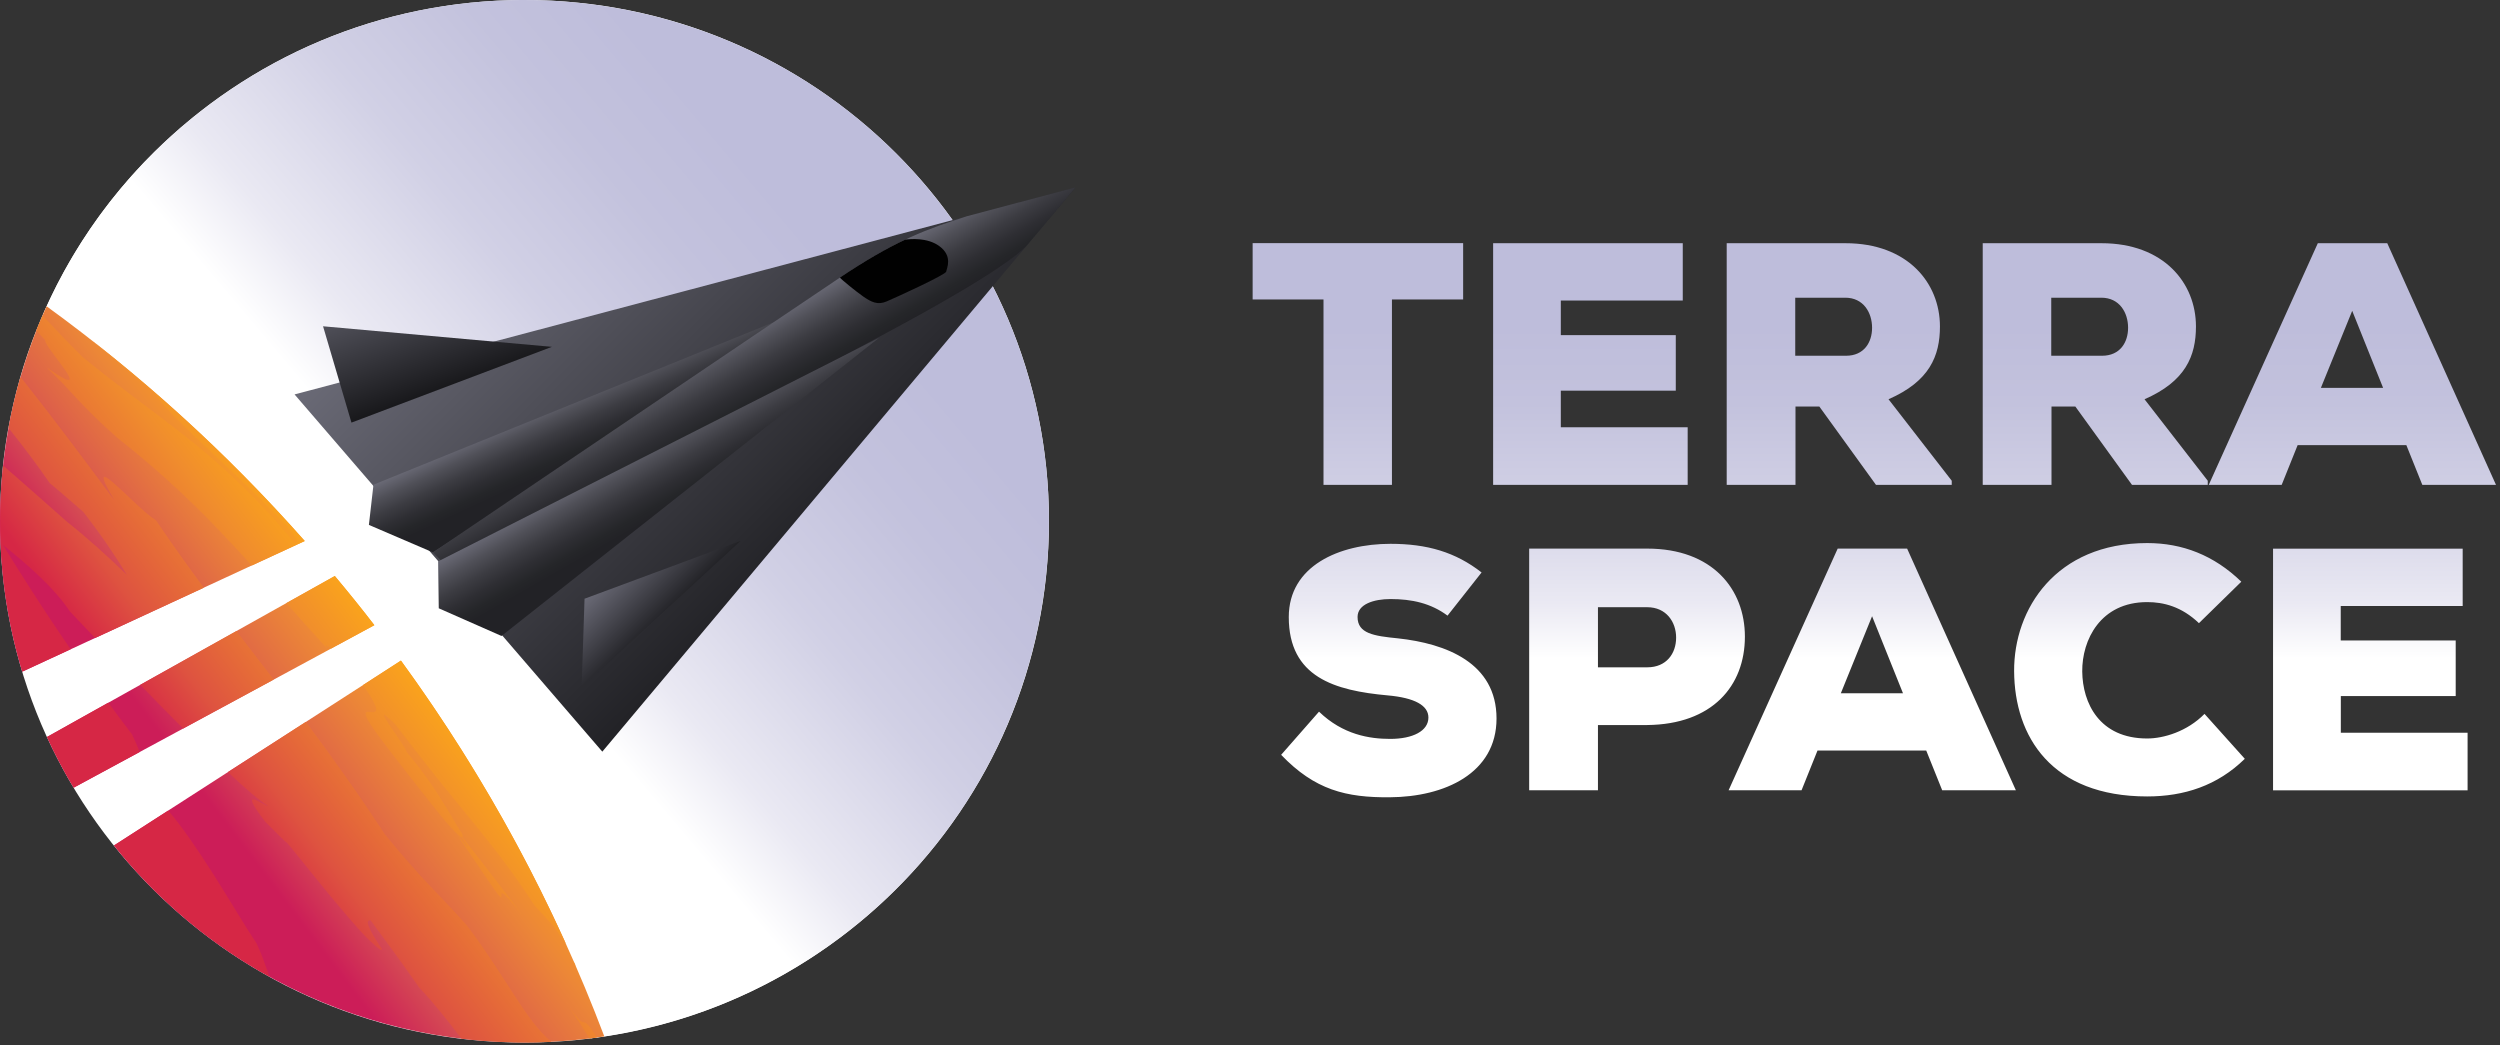<svg width="220" height="92" viewBox="0 0 220 92" fill="none" xmlns="http://www.w3.org/2000/svg">
<rect x="0" y="0" width="220" height="92" fill="#333333" stroke="none"/>
<g clip-path="url(#clip0)">
<path d="M205.985 61.253H216.102V56.363H205.985V53.326H216.716V48.284H200.028V69.549H217.148V64.478H205.993V61.253H205.985ZM188.953 64.987C184.735 64.987 183.266 61.856 183.237 59.095C183.208 56.327 184.83 52.985 188.953 52.985C190.393 52.985 191.98 53.377 193.507 54.838L197.235 51.19C194.823 48.851 192.038 47.79 188.953 47.79C180.912 47.79 177.213 53.595 177.243 59.059C177.272 64.834 180.547 70.087 188.953 70.087C192.191 70.087 195.13 69.143 197.542 66.774L193.997 62.822C192.469 64.377 190.393 64.987 188.953 64.987ZM161.716 48.277L152.118 69.542H158.537L159.94 66.048H169.509L170.912 69.542H177.396L167.827 48.277H161.716ZM161.994 61.006L164.743 54.227L167.462 61.006H161.994ZM123.01 56.174C120.898 55.964 119.465 55.753 119.465 54.293C119.465 53.167 120.898 52.716 122.367 52.716C124.231 52.716 125.912 53.079 127.382 54.176L130.379 50.377C128.083 48.582 125.576 47.856 122.367 47.856C117.842 47.856 113.412 49.803 113.412 54.3C113.412 59.589 117.447 60.773 122.126 61.195C124.48 61.405 125.7 62.074 125.7 63.142C125.7 64.326 124.326 65.023 122.338 65.023C120.532 65.023 118.178 64.66 116.073 62.626L112.74 66.425C115.708 69.52 118.456 70.196 122.308 70.16C127.111 70.131 131.694 68.06 131.694 63.229C131.694 58.332 127.257 56.632 123.01 56.174ZM144.962 48.277H134.567V69.542H140.62V63.803H144.962C150.678 63.745 153.551 60.366 153.551 56.022C153.551 51.859 150.708 48.277 144.962 48.277ZM144.962 58.724H140.62V53.435H144.962C146.614 53.435 147.499 54.714 147.499 56.109C147.499 57.511 146.643 58.724 144.962 58.724ZM202.191 39.174H211.76L213.164 42.668H219.648L210.079 21.403H203.968L194.37 42.668H200.788L202.191 39.174ZM206.994 27.353L209.713 34.132H204.238L206.994 27.353ZM157.988 35.774H160.101L165.086 42.668H171.753V42.305L166.19 35.134C169.794 33.558 170.715 31.335 170.715 28.727C170.715 24.898 167.871 21.403 162.403 21.403H151.95V42.668H158.003V35.774H157.988ZM157.988 26.198H162.389C163.975 26.198 164.743 27.506 164.743 28.843C164.743 30.121 164.041 31.306 162.447 31.306H157.981V26.198H157.988ZM116.468 42.668H122.491V26.351H128.756V21.396H110.232V26.351H116.468V42.668ZM180.518 35.774H182.63L187.615 42.668H194.282V42.305L188.719 35.134C192.323 33.558 193.244 31.335 193.244 28.727C193.244 24.898 190.401 21.403 184.933 21.403H174.48V42.668H180.532V35.774H180.518ZM180.518 26.198H184.918C186.512 26.198 187.272 27.506 187.272 28.843C187.272 30.121 186.57 31.306 184.977 31.306H180.51V26.198H180.518ZM148.507 37.597H137.352V34.379H147.469V29.489H137.352V26.445H148.083V21.403H131.395V42.668H148.515V37.597H148.507Z" fill="url(#paint0_linear)"/>
<path d="M46.155 91.745C71.646 91.745 92.31 71.207 92.31 45.872C92.31 20.538 71.646 0 46.155 0C20.664 0 0 20.538 0 45.872C0 71.207 20.664 91.745 46.155 91.745Z" fill="white"/>
<path d="M82.917 18.141C67.507 -2.042 38.553 -5.979 18.253 9.336C11.667 14.305 6.806 20.684 3.765 27.731C11.769 33.551 19.247 40.3 26.016 47.972L36.089 43.315L37.559 46.163L28.699 51.118C29.876 52.535 31.031 53.966 32.157 55.441L40.892 50.718L42.537 53.464L34.525 58.623C41.981 68.939 47.785 79.96 52.003 91.367C59.759 90.386 67.368 87.451 74.05 82.409C94.357 67.094 98.326 38.316 82.917 18.141Z" fill="url(#paint1_linear)"/>
<path d="M29.459 50.689L4.137 64.856C4.832 66.375 5.614 67.857 6.484 69.317L32.939 55.019C31.806 53.544 30.643 52.106 29.459 50.689Z" fill="url(#paint2_linear)"/>
<path d="M26.82 47.602C19.905 39.784 12.273 32.889 4.101 26.954C-0.46 36.994 -1.272 48.452 1.959 59.109L26.82 47.602Z" fill="url(#paint3_linear)"/>
<path d="M35.285 58.136L10.029 74.403C20.665 87.713 37.31 93.626 53.18 91.207C48.831 79.692 42.88 68.561 35.285 58.136Z" fill="url(#paint4_linear)"/>
<path d="M11.623 64.631C10.936 63.737 10.241 62.8 9.532 61.834L4.137 64.849C4.832 66.367 5.614 67.857 6.484 69.31L12.288 66.171C12.127 65.743 11.922 65.256 11.623 64.631ZM12.339 60.265C13.648 61.616 14.919 62.909 16.118 64.108L24.086 59.8C22.982 58.368 21.893 56.959 20.804 55.535L12.339 60.265ZM4.094 32.323C6.308 34.415 7.164 35.745 10.329 38.527C14.817 42.08 17.712 44.979 20.387 47.841C20.987 48.473 21.572 49.12 22.156 49.767L26.813 47.616C21.016 41.063 14.722 35.156 8.026 29.918C10.044 31.604 12.171 33.369 13.596 34.59C14.203 35.781 17.902 39.087 21.096 42.145C24.298 45.197 27.01 47.979 25.921 47.769L24.298 45.872C18.172 39.087 13.889 36.82 7.266 31.415C5.833 29.983 4.708 28.806 3.75 27.767C3.56 28.203 3.37 28.647 3.194 29.09C3.472 29.38 3.743 29.671 3.991 29.94C3.728 30.398 8.867 35.694 4.094 32.323ZM50.556 84.756L50.351 84.538C50.461 84.705 50.563 84.865 50.672 85.032C50.629 84.937 50.592 84.85 50.556 84.756ZM28.904 57.199C28.465 56.581 28.75 56.77 29.145 57.068L32.946 55.012C31.813 53.537 30.651 52.099 29.466 50.689L25.19 53.079C26.323 54.351 27.537 55.695 28.904 57.199ZM31.944 60.286C32.646 61.282 32.968 61.885 33.07 62.219C33.238 62.793 32.792 62.662 32.471 62.64C32.149 62.619 31.952 62.713 32.602 63.73C33.253 64.747 34.759 66.672 37.727 70.45C39.284 72.441 40.365 73.654 40.643 73.691C41.177 74.475 41.652 75.231 40.197 73.407C43.867 78.842 44.108 79.198 44.13 78.922C44.13 78.66 43.852 77.781 46.265 80.92C44.437 78.478 42.58 76.066 40.694 73.683C40.731 73.654 40.724 73.545 40.651 73.356C39.357 71.286 38.282 69.135 35.746 66.12C35.987 66.026 32.032 61.035 34.737 63.687C37.405 67.21 39.474 69.717 41.404 72.078C43.326 74.446 45.102 76.669 47.039 79.684L48.655 81.421C48.955 81.871 49.357 82.438 49.817 83.092C45.914 74.454 41.075 66.091 35.278 58.129L31.944 60.286ZM2.58 51.655C1.791 50.42 1.009 49.178 0.256 47.95C2.624 49.832 4.868 51.866 6.133 53.791C6.871 54.576 7.624 55.361 8.37 56.145L17.931 51.721C16.564 49.868 15.175 47.921 13.728 45.785C11.959 44.732 7.061 38.927 10.066 44.034C7.281 40.264 4.576 36.653 1.806 33.173C1.382 34.655 1.031 36.151 0.753 37.663C2.142 39.399 3.399 41.085 4.379 42.516C5.38 43.337 6.345 44.201 7.332 45.051C9.342 47.66 10.227 49.091 11.184 50.609C9.371 48.851 7.595 47.253 5.914 45.931C3.479 43.765 1.689 42.196 0.278 40.968C-0.373 47.006 0.175 53.174 1.966 59.095L6.213 57.133C4.985 55.346 3.765 53.515 2.58 51.655ZM49.846 88.221C50.534 89.267 51.206 90.328 51.879 91.381C52.098 91.352 52.31 91.331 52.529 91.302C50.877 88.65 51.915 91.389 49.846 88.221ZM41.053 81.399C38.341 78.362 37.281 77.599 33.86 73.407C31.381 69.629 29.108 66.455 26.915 63.527L20.051 67.944C21.623 69.419 22.851 70.472 23.56 70.901C23.399 71.053 20.665 68.852 23.355 72.332C23.984 72.928 25.19 74.199 25.241 74.148C25.833 74.788 30.665 81.021 32.58 82.816C33.362 83.557 33.655 83.738 33.589 83.477C32.332 81.624 32.12 80.912 32.617 80.992C34.159 83.077 35.629 85.097 36.886 86.906C38.026 88.098 39.284 89.652 40.599 91.396C43.224 91.716 45.877 91.81 48.523 91.679C46.25 89.812 44.452 85.853 41.053 81.399ZM18.816 76.996C17.427 74.802 15.965 72.666 14.803 71.329L10.037 74.395C13.911 79.249 18.589 83.121 23.735 85.962C23.238 84.741 23.267 84.523 22.595 83.048C21.601 81.566 20.248 79.256 18.816 76.996Z" fill="url(#paint5_linear)"/>
<path d="M94.649 16.502L25.921 34.709L53.004 66.145L94.649 16.502Z" fill="url(#paint6_linear)"/>
<path d="M71.659 26.903L32.865 42.654L32.463 46.192L38.099 48.611L71.659 26.903Z" fill="url(#paint7_linear)"/>
<path d="M65.175 47.594L51.184 60.483L51.44 52.687L65.175 47.594Z" fill="url(#paint8_linear)"/>
<path d="M48.567 30.521L30.928 37.19L28.428 28.712L48.567 30.521Z" fill="url(#paint9_linear)"/>
<path d="M85.117 19.02C81.659 20.139 78.977 21.047 73.94 24.411C68.903 27.775 38.099 48.611 38.099 48.611L39.576 50.079L79.51 28.48C79.51 28.48 88.684 23.583 90.409 21.534C92.135 19.485 94.642 16.492 94.642 16.492L85.117 19.02Z" fill="url(#paint10_linear)"/>
<path d="M83.267 23.902C83.297 23.641 83.896 22.544 82.639 21.643C81.579 20.88 80.08 21.033 79.649 21.091C78.034 21.854 76.228 22.878 73.933 24.411C73.925 24.418 73.918 24.418 73.911 24.425C74.035 24.593 75.329 25.653 75.98 26.104C76.674 26.583 77.244 26.867 78.026 26.525C78.816 26.191 83.238 24.171 83.267 23.902Z" fill="#010101"/>
<path d="M77.354 29.729L38.553 49.403L38.611 53.53L44.13 55.964L77.354 29.729Z" fill="url(#paint11_linear)"/>
</g>
<defs>
<linearGradient id="paint0_linear" x1="164.941" y1="21.4" x2="164.941" y2="70.153" gradientUnits="userSpaceOnUse">
<stop offset="0.15" stop-color="#BEBDDB"/>
<stop offset="0.289" stop-color="#C3C2DD"/>
<stop offset="0.461" stop-color="#D1D0E5"/>
<stop offset="0.649" stop-color="#EAE9F3"/>
<stop offset="0.75" stop-color="white"/>
</linearGradient>
<linearGradient id="paint1_linear" x1="81.51" y1="16.387" x2="27.331" y2="62.128" gradientUnits="userSpaceOnUse">
<stop offset="0.15" stop-color="#BEBDDB"/>
<stop offset="0.289" stop-color="#C3C2DD"/>
<stop offset="0.461" stop-color="#D1D0E5"/>
<stop offset="0.649" stop-color="#EAE9F3"/>
<stop offset="0.75" stop-color="white"/>
</linearGradient>
<linearGradient id="paint2_linear" x1="6.316" y1="69.09" x2="29.995" y2="51.136" gradientUnits="userSpaceOnUse">
<stop offset="0.3" stop-color="#CC1D58"/>
<stop offset="0.47" stop-color="#D54B53"/>
<stop offset="0.832" stop-color="#EC8737"/>
<stop offset="1" stop-color="#F99E20"/>
</linearGradient>
<linearGradient id="paint3_linear" x1="-3.707" y1="51.634" x2="17.62" y2="35.465" gradientUnits="userSpaceOnUse">
<stop offset="0.3" stop-color="#CC1D58"/>
<stop offset="0.47" stop-color="#D54B53"/>
<stop offset="0.832" stop-color="#EC8737"/>
<stop offset="1" stop-color="#F99E20"/>
</linearGradient>
<linearGradient id="paint4_linear" x1="21.907" y1="90.074" x2="45.777" y2="71.976" gradientUnits="userSpaceOnUse">
<stop offset="0.3" stop-color="#CC1D58"/>
<stop offset="0.47" stop-color="#D54B53"/>
<stop offset="0.832" stop-color="#EC8737"/>
<stop offset="1" stop-color="#F99E20"/>
</linearGradient>
<linearGradient id="paint5_linear" x1="9.404" y1="73.568" x2="33.28" y2="55.465" gradientUnits="userSpaceOnUse">
<stop offset="0.3" stop-color="#D62745"/>
<stop offset="0.477" stop-color="#DE5340"/>
<stop offset="0.835" stop-color="#F08D2D"/>
<stop offset="1" stop-color="#FAA31C"/>
</linearGradient>
<linearGradient id="paint6_linear" x1="75.901" y1="43.385" x2="46.726" y2="14.031" gradientUnits="userSpaceOnUse">
<stop stop-color="#222226"/>
<stop offset="1" stop-color="#6A6A76"/>
</linearGradient>
<linearGradient id="paint7_linear" x1="54.219" y1="41.141" x2="51.019" y2="34.236" gradientUnits="userSpaceOnUse">
<stop offset="0.281" stop-color="#222226"/>
<stop offset="0.376" stop-color="#252629"/>
<stop offset="0.507" stop-color="#2E2E33"/>
<stop offset="0.658" stop-color="#3C3C42"/>
<stop offset="0.824" stop-color="#505058"/>
<stop offset="1" stop-color="#6A6A76"/>
</linearGradient>
<linearGradient id="paint8_linear" x1="58.436" y1="54.295" x2="54.153" y2="49.986" gradientUnits="userSpaceOnUse">
<stop stop-color="#222226"/>
<stop offset="1" stop-color="#6A6A76"/>
</linearGradient>
<linearGradient id="paint9_linear" x1="39.795" y1="33.985" x2="36.792" y2="25.684" gradientUnits="userSpaceOnUse">
<stop stop-color="#18181B"/>
<stop offset="1" stop-color="#505059"/>
</linearGradient>
<linearGradient id="paint10_linear" x1="67.91" y1="35.204" x2="64.675" y2="29.566" gradientUnits="userSpaceOnUse">
<stop stop-color="#222226"/>
<stop offset="0.133" stop-color="#252629"/>
<stop offset="0.315" stop-color="#2E2E33"/>
<stop offset="0.524" stop-color="#3C3C42"/>
<stop offset="0.755" stop-color="#505058"/>
<stop offset="1" stop-color="#6A6A76"/>
</linearGradient>
<linearGradient id="paint11_linear" x1="60.762" y1="46.418" x2="56.55" y2="39.077" gradientUnits="userSpaceOnUse">
<stop offset="0.281" stop-color="#222226"/>
<stop offset="0.376" stop-color="#252629"/>
<stop offset="0.507" stop-color="#2E2E33"/>
<stop offset="0.658" stop-color="#3C3C42"/>
<stop offset="0.824" stop-color="#505058"/>
<stop offset="1" stop-color="#6A6A76"/>
</linearGradient>
<clipPath id="clip0">
<rect width="220" height="91.745" fill="white"/>
</clipPath>
</defs>
</svg>
